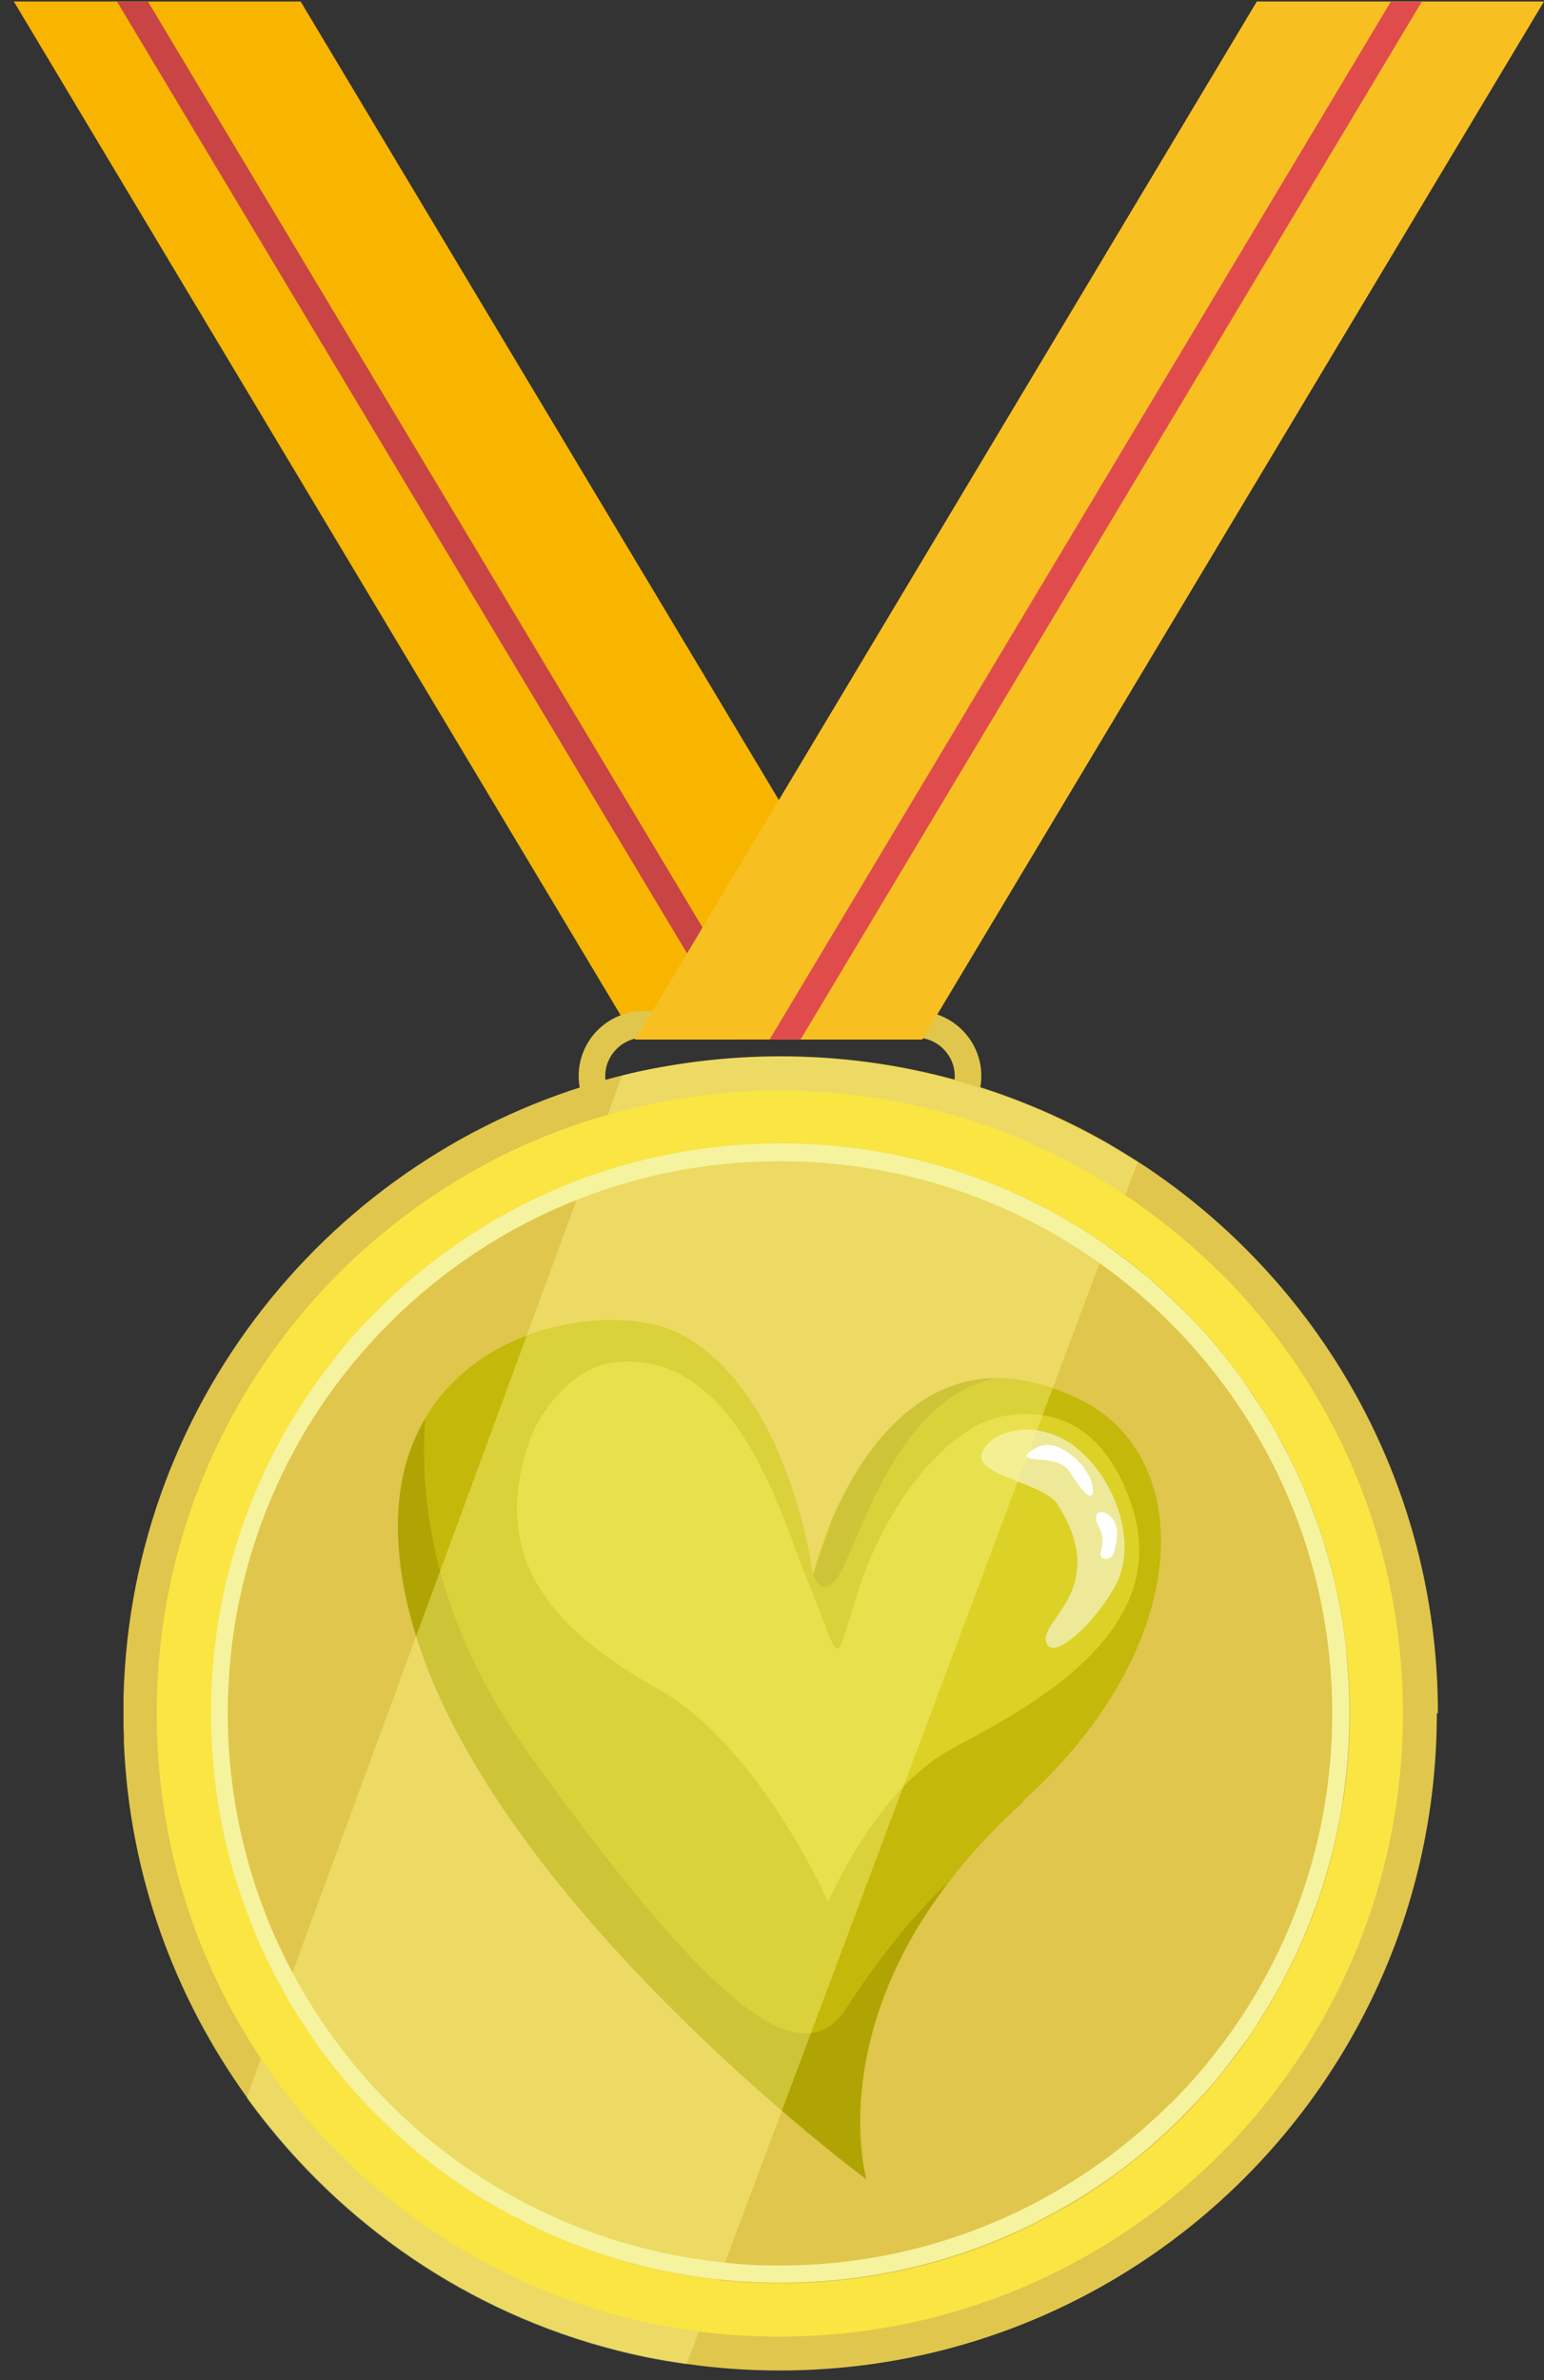 <svg width="109" height="168" viewBox="0 0 109 168" fill="none" xmlns="http://www.w3.org/2000/svg">
<rect x="0" y="0" width="109" height="168" fill="#333333" stroke="none"/>
<path d="M0.977 0.107H21.223L65.11 73.372H44.839L0.977 0.107Z" fill="#F7B500"/>
<path d="M8.258 0.107L52.145 73.372H54.331L10.444 0.107H8.258Z" fill="#C94444"/>
<path d="M64.698 79.598V78.646H45.43C44.684 78.646 44.015 78.337 43.527 77.848C43.038 77.36 42.729 76.691 42.729 75.945C42.729 75.199 43.038 74.53 43.527 74.041C44.015 73.552 44.684 73.244 45.43 73.244H64.698C65.444 73.244 66.113 73.552 66.602 74.041C67.091 74.53 67.4 75.199 67.4 75.945C67.4 76.691 67.091 77.36 66.602 77.848C66.113 78.337 65.444 78.646 64.698 78.646V80.524C67.219 80.524 69.277 78.466 69.277 75.945C69.277 73.424 67.219 71.366 64.698 71.366H45.43C42.909 71.366 40.851 73.424 40.851 75.945C40.851 78.466 42.909 80.524 45.43 80.524H64.698V79.572V79.598Z" fill="#E0C64C"/>
<path d="M101.434 120.938C101.434 146.56 80.674 167.32 55.051 167.32C52.813 167.32 50.627 167.166 48.492 166.857C47.488 166.703 46.485 166.549 45.507 166.343C34.883 164.13 25.622 158.265 19.036 150.136C18.496 149.467 17.956 148.773 17.441 148.052C12.322 140.952 9.132 132.334 8.746 122.996C8.746 122.662 8.746 122.327 8.721 121.993C8.721 121.633 8.721 121.272 8.721 120.938C8.721 120.552 8.721 120.141 8.721 119.755C9.261 98.506 24.104 80.781 43.99 75.893C45.713 75.456 47.514 75.147 49.315 74.916C51.218 74.684 53.148 74.556 55.103 74.556C63.489 74.556 71.361 76.794 78.178 80.678C78.924 81.116 79.645 81.553 80.365 82.016C93.099 90.274 101.511 104.628 101.511 120.912L101.434 120.938Z" fill="#E0C64C"/>
<g style="mix-blend-mode:color-burn">
<path d="M72.261 127.164C70.126 129.093 68.377 130.997 66.962 132.875C58.37 144.117 61.174 153.815 61.174 153.815C61.174 153.815 34.368 134.007 29.043 114.327C27.346 108.05 28.066 103.394 30.021 100.101C34.188 93.026 44.015 92.023 48.08 94.184C55.772 98.274 57.392 111.163 57.392 111.163V111.086C57.495 110.725 57.881 109.336 58.627 107.535V107.458C60.351 103.394 63.927 97.425 70.178 97.271C71.953 97.245 73.959 97.683 76.198 98.763C84.507 102.802 84.378 116.128 72.21 127.138L72.261 127.164Z" fill="#C4B80A"/>
<g style="mix-blend-mode:multiply" opacity="0.56">
<path d="M61.174 153.84C61.174 153.84 34.368 134.032 29.043 114.352C27.346 108.076 28.066 103.419 30.021 100.126C29.584 105.812 30.587 114.455 37.456 123.974C49.52 140.695 56.389 146.895 59.708 141.801C61.483 139.074 64.184 135.396 66.936 132.875C58.344 144.116 61.148 153.815 61.148 153.815L61.174 153.84Z" fill="#9E9400"/>
</g>
<g style="mix-blend-mode:multiply" opacity="0.56">
<path d="M70.204 97.297C63.361 98.737 60.685 108.641 59.373 110.931C58.035 113.221 57.418 111.163 57.418 111.163V111.085L58.653 107.535V107.458C60.377 103.394 63.952 97.425 70.204 97.271V97.297Z" fill="#9E9400"/>
</g>
<g style="mix-blend-mode:lighten" opacity="0.59">
<path d="M37.43 101.567C34.471 109.902 38.845 114.944 46.536 119.266C53.611 123.253 58.473 134.264 58.473 134.264C58.473 134.264 61.766 126.34 67.245 123.408C72.725 120.475 82.912 115.176 79.876 106.197C78.178 101.207 75.066 99.303 71.027 99.921C66.988 100.538 62.692 105.94 60.685 112.011C58.679 118.082 59.605 117.8 56.852 111.162C55.18 107.098 51.99 95.187 43.346 96.165C40.491 96.473 38.099 99.663 37.43 101.567Z" fill="#EDE23B"/>
</g>
<path opacity="0.52" d="M75.992 102.21C78.719 104.346 80.416 109.002 78.693 112.012C76.969 115.021 74.114 117.362 73.831 115.819C73.548 114.275 78.358 112.012 74.654 106.172C73.676 104.654 68.66 104.14 69.329 102.519C69.998 100.898 73.265 100.049 75.992 102.185V102.21Z" fill="white"/>
<path opacity="0.99" d="M72.442 102.725C72.442 102.725 73.419 101.516 74.834 102.21C76.944 103.265 77.381 105.22 77.072 105.529C76.841 105.735 76.352 105.194 75.529 103.908C74.705 102.622 72.364 103.291 72.467 102.699L72.442 102.725Z" fill="white"/>
<path opacity="0.99" d="M77.715 109.516C77.509 110.21 78.538 110.21 78.667 109.516C78.796 108.821 79.027 108.152 78.667 107.406C78.384 106.815 77.458 106.377 77.381 107.072C77.304 107.767 78.127 108.05 77.715 109.516Z" fill="white"/>
</g>
<g style="mix-blend-mode:soft-light" opacity="0.38">
<path d="M80.314 82.042L79.439 84.331L78.075 87.958L77.612 89.193L51.167 159.731L50.704 160.94L49.34 164.568L48.466 166.883C47.462 166.729 46.459 166.574 45.482 166.368C34.857 164.156 25.596 158.291 19.011 150.162C18.47 149.493 17.93 148.798 17.416 148.078L18.419 145.325L20.065 140.849L20.631 139.28L40.697 84.717L41.263 83.148L42.909 78.672L43.913 75.919C45.636 75.482 47.437 75.173 49.238 74.941C51.141 74.71 53.071 74.581 55.026 74.581C63.412 74.581 71.284 76.819 78.101 80.704C78.847 81.141 79.567 81.579 80.288 82.042H80.314Z" fill="#FFFB8C"/>
</g>
<path d="M86.153 89.862C84.095 87.804 81.857 85.978 79.439 84.357C72.467 79.701 64.081 76.974 55.051 76.974C50.858 76.974 46.794 77.566 42.935 78.672C41.237 79.16 39.565 79.752 37.944 80.421C32.671 82.633 27.937 85.875 23.95 89.836C16.001 97.785 11.062 108.796 11.062 120.938C11.062 129.942 13.763 138.328 18.419 145.3C20.04 147.718 21.892 149.982 23.95 152.04C30.638 158.728 39.488 163.282 49.34 164.568C51.218 164.825 53.122 164.928 55.051 164.928C67.194 164.928 78.204 159.989 86.153 152.04C94.102 144.091 99.041 133.08 99.041 120.938C99.041 108.796 94.128 97.785 86.153 89.836V89.862ZM94.822 127.061C94.771 127.395 94.719 127.73 94.668 128.064C94.54 128.733 94.411 129.376 94.257 130.019C94.179 130.353 94.102 130.662 94.025 130.997C93.793 131.948 93.51 132.9 93.176 133.852C92.764 135.087 92.276 136.322 91.735 137.505C91.555 137.891 91.375 138.303 91.169 138.688C90.784 139.46 90.372 140.232 89.96 140.978C89.652 141.544 89.291 142.084 88.957 142.624C88.597 143.165 88.237 143.705 87.877 144.245C87.516 144.76 87.131 145.274 86.719 145.789C86.333 146.303 85.922 146.792 85.51 147.281C84.867 148.001 84.224 148.721 83.555 149.39C82.86 150.085 82.166 150.728 81.445 151.371C80.339 152.323 79.182 153.223 77.998 154.046C76.558 155.05 75.066 155.95 73.471 156.747C73.213 156.876 72.93 157.005 72.673 157.159C67.374 159.732 61.431 161.172 55.129 161.172C53.662 161.172 52.196 161.095 50.781 160.941C46.073 160.426 41.623 159.114 37.558 157.133C37.095 156.902 36.658 156.696 36.221 156.439C35.783 156.207 35.346 155.95 34.909 155.718C34.471 155.461 34.06 155.204 33.622 154.947C31.925 153.866 30.33 152.683 28.812 151.371C28.091 150.728 27.371 150.085 26.702 149.39C26.368 149.056 26.034 148.695 25.699 148.361C25.365 148.001 25.056 147.641 24.722 147.281C24.31 146.792 23.898 146.303 23.512 145.789C23.127 145.274 22.741 144.76 22.355 144.245C21.969 143.705 21.609 143.19 21.274 142.624C20.94 142.084 20.58 141.518 20.271 140.978C20.245 140.926 20.22 140.875 20.194 140.824C19.782 140.103 19.422 139.409 19.062 138.663C18.856 138.277 18.676 137.891 18.496 137.479C17.956 136.296 17.467 135.061 17.055 133.826C15.692 129.788 14.946 125.44 14.946 120.938C14.946 116.436 15.692 112.089 17.055 108.05C17.467 106.815 17.956 105.58 18.496 104.397C18.676 104.011 18.856 103.599 19.062 103.213C19.448 102.442 19.86 101.67 20.271 100.924C20.58 100.358 20.94 99.818 21.274 99.278C21.634 98.737 21.995 98.197 22.355 97.657C22.715 97.142 23.101 96.628 23.512 96.113C23.898 95.599 24.31 95.11 24.722 94.621C25.03 94.261 25.365 93.901 25.699 93.541C26.034 93.181 26.368 92.846 26.702 92.512C27.397 91.817 28.091 91.174 28.812 90.531C30.87 88.756 33.134 87.161 35.526 85.823C36.324 85.386 37.147 84.949 37.97 84.563C38.253 84.434 38.536 84.305 38.819 84.177C39.385 83.92 39.951 83.688 40.517 83.457C40.8 83.354 41.083 83.225 41.391 83.122C41.752 82.994 42.112 82.865 42.472 82.736C46.459 81.399 50.73 80.704 55.154 80.704C63.721 80.704 71.644 83.379 78.178 87.933C79.027 88.524 79.876 89.168 80.674 89.836C80.931 90.068 81.214 90.274 81.471 90.505C82.191 91.148 82.912 91.791 83.581 92.486C84.275 93.181 84.918 93.875 85.536 94.596C85.947 95.084 86.359 95.573 86.745 96.088C87.131 96.602 87.516 97.117 87.902 97.631C88.288 98.171 88.648 98.686 88.983 99.252C89.317 99.792 89.677 100.358 89.986 100.898C90.424 101.644 90.809 102.416 91.195 103.188C91.401 103.574 91.581 103.96 91.761 104.371C92.301 105.554 92.79 106.789 93.202 108.024C93.51 108.95 93.793 109.902 94.051 110.88C94.128 111.214 94.205 111.523 94.282 111.857C94.437 112.5 94.565 113.169 94.694 113.812C94.745 114.147 94.797 114.481 94.848 114.815C94.951 115.484 95.028 116.153 95.105 116.822C95.234 118.185 95.311 119.549 95.311 120.938C95.311 122.327 95.234 123.691 95.105 125.054C95.028 125.723 94.951 126.392 94.848 127.061H94.822Z" fill="#FAE543"/>
<g style="mix-blend-mode:multiply">
<path d="M95.08 116.822C95.002 116.153 94.925 115.484 94.822 114.815C94.771 114.481 94.719 114.146 94.668 113.812C94.539 113.143 94.411 112.5 94.257 111.857C94.179 111.523 94.102 111.214 94.025 110.879C93.768 109.928 93.485 108.976 93.176 108.024C92.739 106.789 92.276 105.554 91.735 104.371C91.555 103.985 91.375 103.573 91.169 103.188C90.784 102.416 90.372 101.644 89.96 100.898C89.652 100.332 89.291 99.792 88.957 99.252C88.597 98.711 88.237 98.171 87.877 97.631C87.516 97.117 87.131 96.602 86.719 96.088C86.333 95.573 85.921 95.084 85.51 94.595C84.867 93.875 84.224 93.155 83.529 92.486C82.835 91.791 82.14 91.148 81.42 90.505C81.162 90.274 80.905 90.042 80.622 89.836C79.825 89.167 78.976 88.55 78.127 87.933C71.618 83.379 63.669 80.704 55.103 80.704C50.678 80.704 46.408 81.424 42.42 82.736C42.06 82.865 41.7 82.968 41.34 83.096C41.057 83.199 40.774 83.328 40.465 83.431C39.899 83.662 39.308 83.894 38.767 84.151C38.484 84.28 38.202 84.408 37.919 84.537C37.095 84.923 36.272 85.36 35.475 85.797C33.082 87.135 30.844 88.73 28.76 90.505C28.04 91.148 27.32 91.791 26.651 92.486C26.317 92.82 25.982 93.18 25.648 93.515C25.313 93.875 25.005 94.235 24.67 94.595C24.259 95.084 23.847 95.573 23.461 96.088C23.075 96.602 22.689 97.117 22.303 97.631C21.918 98.171 21.557 98.686 21.223 99.252C20.889 99.792 20.528 100.358 20.22 100.898C19.782 101.644 19.396 102.416 19.011 103.188C18.805 103.573 18.625 103.959 18.445 104.371C17.904 105.554 17.441 106.789 17.004 108.024C15.641 112.063 14.895 116.41 14.895 120.912C14.895 125.414 15.641 129.762 17.004 133.8C17.441 135.035 17.904 136.27 18.445 137.453C18.625 137.839 18.805 138.251 19.011 138.637C19.371 139.357 19.757 140.077 20.142 140.772C20.142 140.772 20.194 140.875 20.22 140.926C20.528 141.492 20.889 142.032 21.223 142.573C21.583 143.113 21.943 143.653 22.303 144.193C22.663 144.708 23.049 145.222 23.461 145.737C23.847 146.251 24.259 146.74 24.67 147.229C24.979 147.589 25.313 147.949 25.648 148.309C25.982 148.67 26.317 149.004 26.651 149.338C27.346 150.033 28.04 150.676 28.76 151.319C30.278 152.631 31.873 153.815 33.571 154.895C34.008 155.152 34.42 155.435 34.857 155.667C35.294 155.924 35.732 156.156 36.169 156.387C36.606 156.619 37.07 156.85 37.507 157.082C41.572 159.063 46.048 160.374 50.73 160.889C52.17 161.043 53.611 161.12 55.077 161.12C61.354 161.12 67.322 159.68 72.622 157.107C72.879 156.979 73.162 156.85 73.419 156.696C74.988 155.898 76.506 154.998 77.947 153.995C79.156 153.171 80.314 152.271 81.394 151.319C82.114 150.676 82.835 150.033 83.503 149.338C84.198 148.644 84.841 147.949 85.484 147.229C85.896 146.74 86.307 146.251 86.693 145.737C87.079 145.222 87.465 144.708 87.851 144.193C88.237 143.653 88.597 143.139 88.931 142.573C89.266 142.032 89.626 141.467 89.935 140.926C90.372 140.18 90.758 139.409 91.144 138.637C91.35 138.251 91.53 137.865 91.71 137.453C92.25 136.27 92.713 135.035 93.15 133.8C93.459 132.874 93.742 131.923 93.999 130.945C94.076 130.611 94.154 130.302 94.231 129.967C94.385 129.324 94.514 128.655 94.642 128.012C94.694 127.678 94.745 127.343 94.797 127.009C94.9 126.34 94.977 125.671 95.054 125.002C95.183 123.639 95.26 122.276 95.26 120.886C95.26 119.497 95.183 118.134 95.054 116.77L95.08 116.822ZM82.603 148.489C75.554 155.538 65.805 159.911 55.051 159.911C53.739 159.911 52.428 159.86 51.167 159.706C41.957 158.78 33.7 154.664 27.5 148.489C24.799 145.788 22.483 142.676 20.657 139.254C17.75 133.8 16.078 127.549 16.078 120.938C16.078 110.185 20.425 100.435 27.5 93.386C31.23 89.656 35.706 86.672 40.722 84.691C45.173 82.916 50.009 81.964 55.077 81.964C63.489 81.964 71.258 84.614 77.638 89.167C79.413 90.428 81.085 91.843 82.629 93.386C89.677 100.435 94.051 110.185 94.051 120.938C94.051 131.691 89.703 141.441 82.629 148.489H82.603Z" fill="#F6F39E"/>
</g>
<path d="M108.997 0.107L65.11 73.372H44.865L88.726 0.107H108.997Z" fill="#F8BF21"/>
<path d="M100.379 0.107L56.518 73.372H54.331L98.192 0.107H100.379Z" fill="#E04C4C"/>
</svg>
